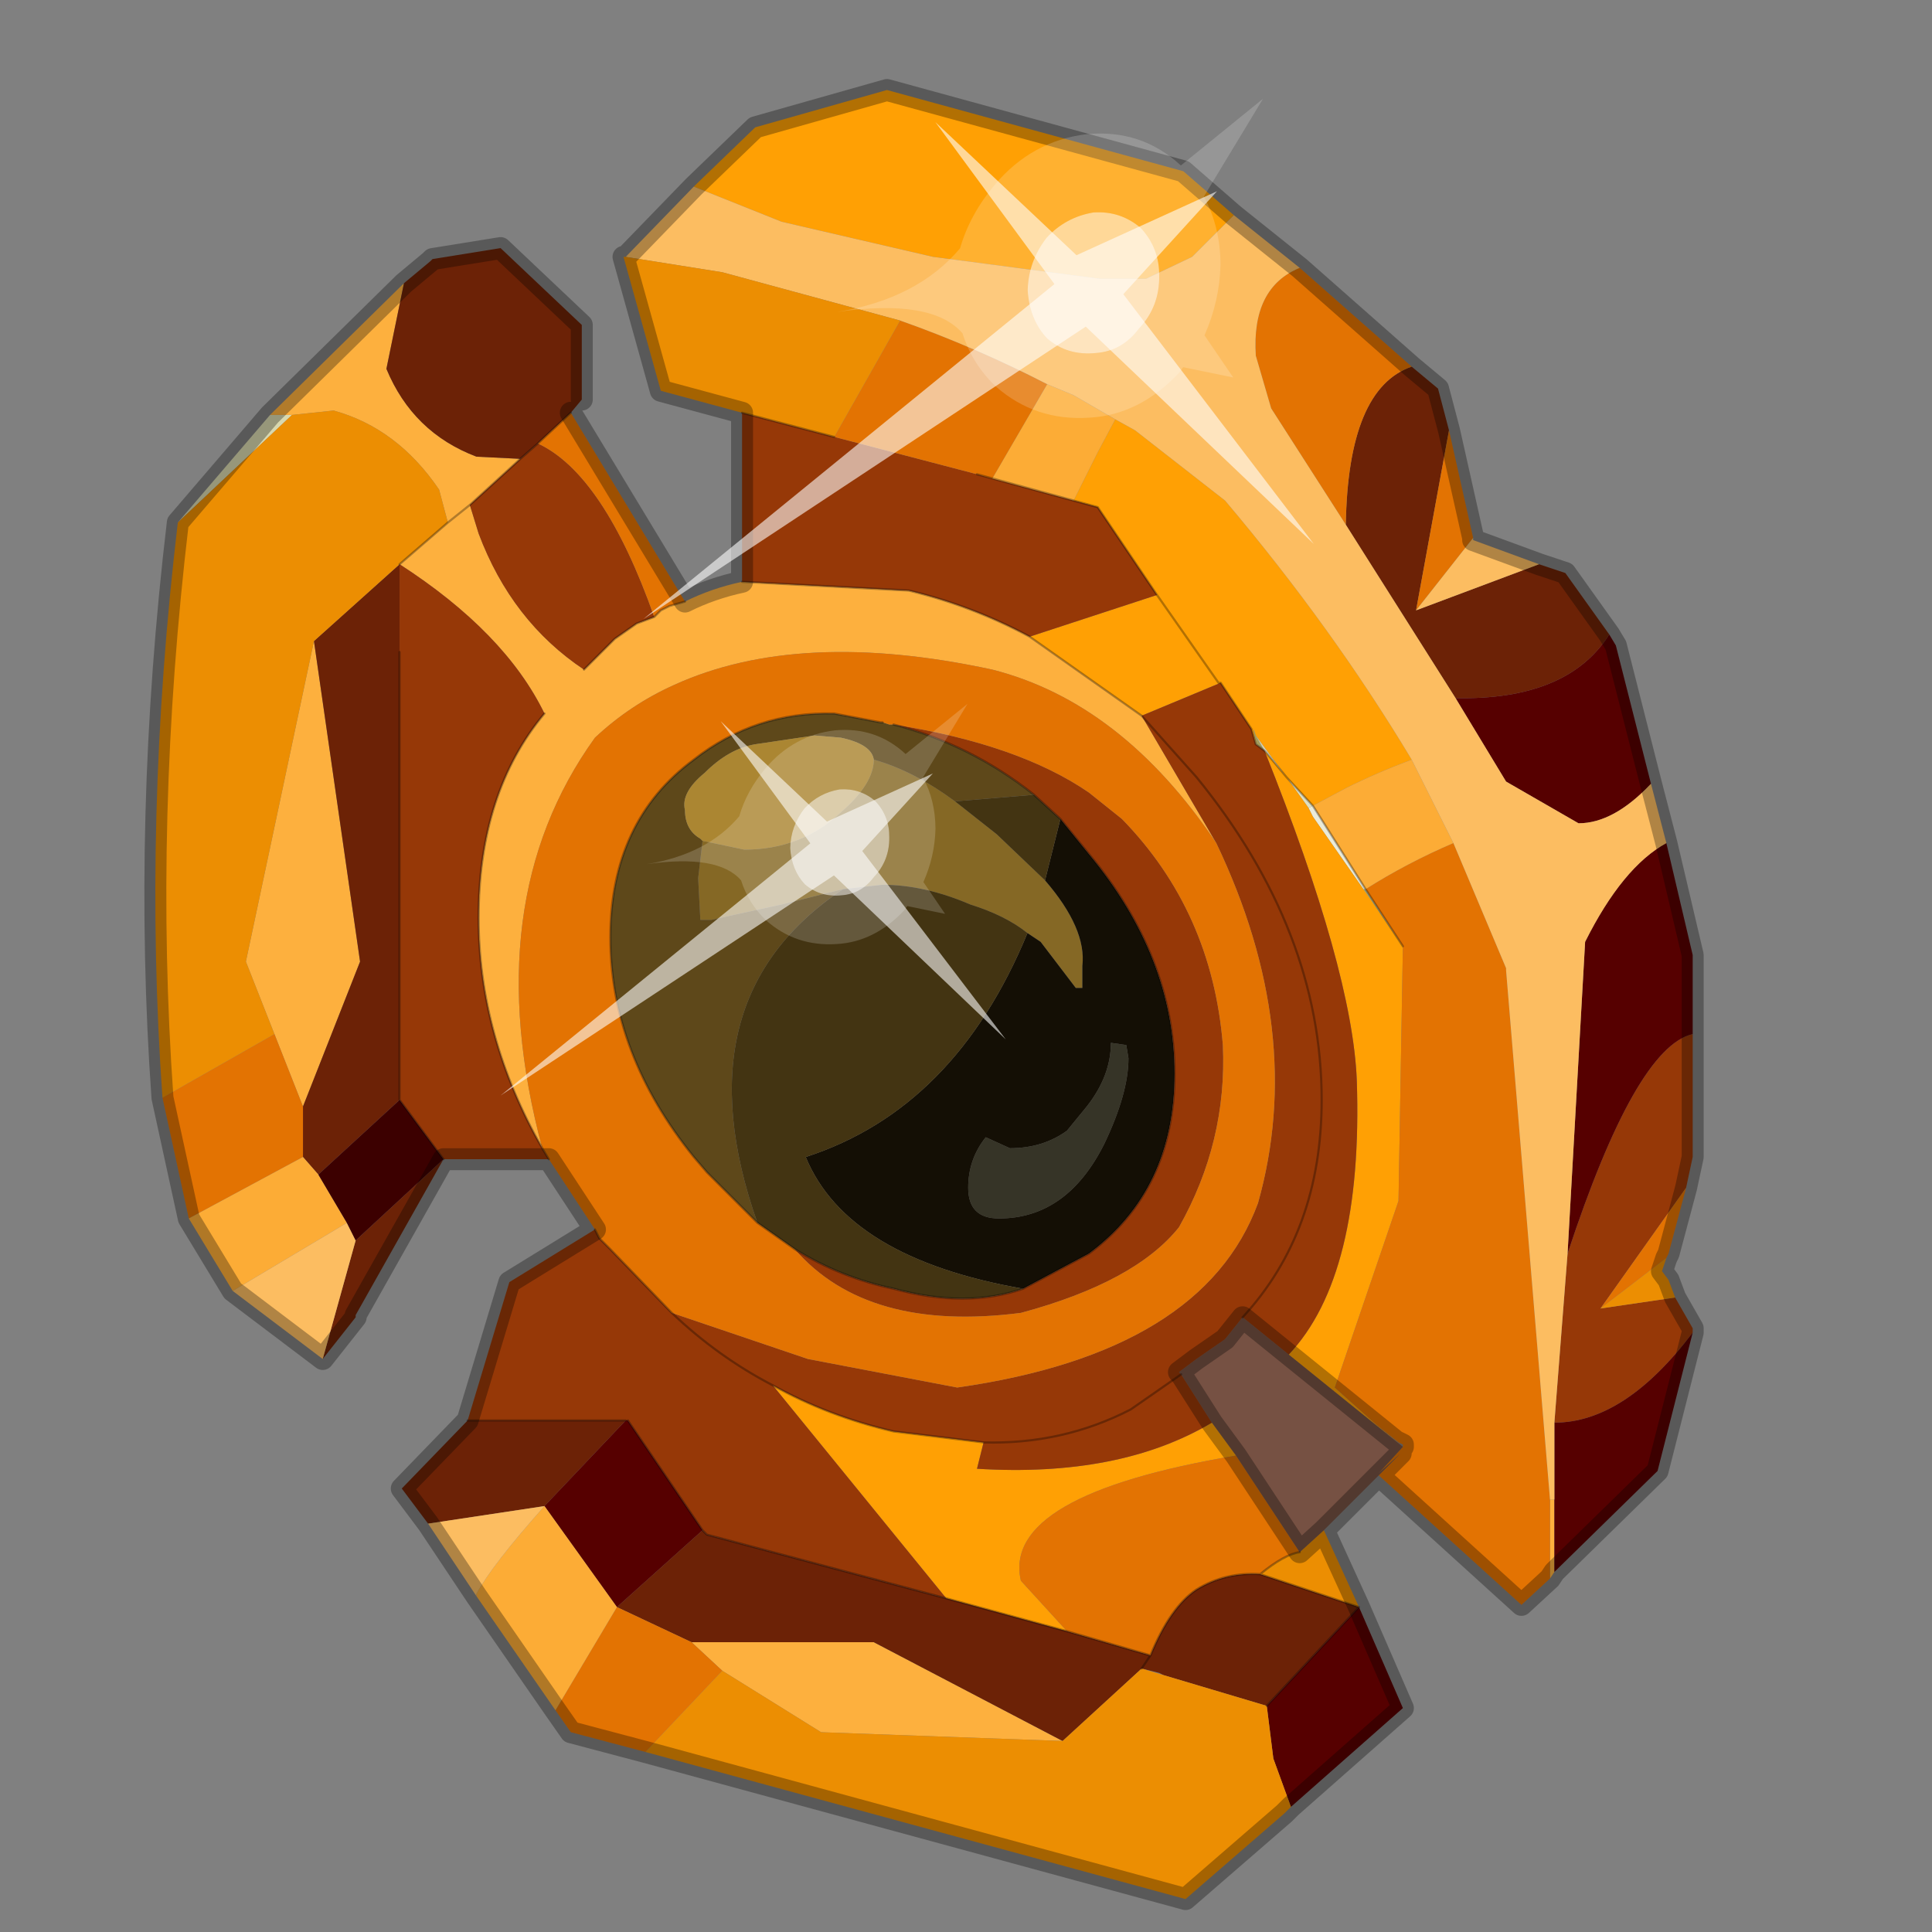 <?xml version="1.0" encoding="UTF-8" standalone="no"?>
<svg xmlns:xlink="http://www.w3.org/1999/xlink" height="440.0px" width="440.0px" xmlns="http://www.w3.org/2000/svg">
  <rect width="100%" height="100%" fill="#808080" stroke="none"/>
  <g transform="matrix(10.0, 0.0, 0.0, 10.0, 0.0, 0.0)">
    <use height="44.0" transform="matrix(1.0, 0.0, 0.0, 1.0, 0.0, 0.0)" width="44.0" xlink:href="#shape0"/>
    <use height="20.95" transform="matrix(0.592, 0.087, 0.134, -0.645, 14.65, 14.1)" width="24.45" xlink:href="#sprite0"/>
    <use height="20.95" transform="matrix(0.446, 0.066, 0.101, -0.486, 11.4, 24.95)" width="24.45" xlink:href="#sprite0"/>
  </g>
  <defs>
    <g id="shape0" transform="matrix(1.0, 0.0, 0.0, 1.0, 0.0, 0.0)">
      <path d="M44.0 44.0 L0.0 44.0 0.0 0.0 44.0 0.0 44.0 44.0" fill="#43adca" fill-opacity="0.0" fill-rule="evenodd" stroke="none"/>
      <path d="M4.05 11.9 L6.15 9.45 6.65 9.45 4.05 11.9" fill="#d8d8af" fill-rule="evenodd" stroke="none"/>
      <path d="M25.3 23.75 L25.65 23.8 25.7 24.1 Q25.7 24.9 25.15 26.05 24.3 27.75 22.75 27.75 22.05 27.75 22.05 27.05 22.05 26.4 22.45 25.9 L23.0 26.15 Q23.75 26.15 24.3 25.75 L24.75 25.2 Q25.3 24.5 25.3 23.75" fill="#363427" fill-rule="evenodd" stroke="none"/>
      <path d="M28.6 16.75 L28.8 17.1 28.6 16.95 Q28.5 16.4 28.6 16.75" fill="#a49c5b" fill-rule="evenodd" stroke="none"/>
      <path d="M16.0 19.15 L16.95 19.35 Q18.25 19.35 19.15 18.5 19.9 17.85 19.9 17.3 20.8 17.55 21.75 18.25 L22.7 19.0 23.8 20.05 Q24.75 21.15 24.65 22.0 L24.65 22.5 24.5 22.5 23.7 21.45 23.4 21.25 Q22.9 20.85 22.1 20.6 21.05 20.15 20.1 20.15 L19.2 20.25 17.8 20.6 16.2 20.95 15.95 20.95 15.9 20.0 16.0 19.15" fill="#856825" fill-rule="evenodd" stroke="none"/>
      <path d="M19.9 17.3 Q19.85 16.95 19.15 16.8 L18.55 16.75 17.2 16.95 Q16.6 17.05 16.05 17.6 15.5 18.05 15.6 18.45 15.6 18.9 15.95 19.1 L16.0 19.15 15.9 20.0 15.95 20.95 16.2 20.95 17.8 20.6 19.2 20.25 Q15.45 22.75 17.25 27.85 L16.55 27.15 16.1 26.7 15.8 26.35 Q13.9 24.0 13.9 21.35 13.9 18.7 15.8 17.3 17.2 16.2 19.0 16.25 L20.05 16.45 20.1 16.45 20.25 16.5 20.35 16.5 Q22.1 16.95 23.55 18.1 L21.75 18.25 Q20.8 17.55 19.9 17.3" fill="#5e481a" fill-rule="evenodd" stroke="none"/>
      <path d="M16.0 19.15 L15.95 19.1 Q15.6 18.9 15.6 18.45 15.5 18.05 16.05 17.6 16.6 17.05 17.2 16.95 L18.55 16.75 19.15 16.8 Q19.85 16.95 19.9 17.3 19.9 17.85 19.15 18.5 18.25 19.35 16.95 19.35 L16.0 19.15" fill="#ab8632" fill-rule="evenodd" stroke="none"/>
      <path d="M31.95 21.55 L31.05 20.25 31.1 20.25 31.95 21.55" fill="#afaf7a" fill-rule="evenodd" stroke="none"/>
      <path d="M31.05 20.25 L29.9 18.6 29.8 18.4 29.9 18.35 31.1 20.25 31.05 20.25" fill="#ebebd8" fill-rule="evenodd" stroke="none"/>
      <path d="M29.8 18.4 L29.3 17.7 29.9 18.35 29.8 18.4" fill="#e0dfc0" fill-rule="evenodd" stroke="none"/>
      <path d="M28.8 17.1 L28.6 16.75 29.3 17.7 28.8 17.1" fill="#d5d0b3" fill-rule="evenodd" stroke="none"/>
      <path d="M23.4 21.25 L23.7 21.45 24.5 22.5 24.65 22.5 24.65 22.0 Q24.75 21.15 23.8 20.05 L24.15 18.65 24.8 19.45 Q26.75 21.8 26.75 24.45 26.75 27.1 24.8 28.55 L23.3 29.35 Q19.3 28.65 18.35 26.35 21.75 25.25 23.4 21.25 M25.3 23.75 Q25.3 24.5 24.75 25.2 L24.3 25.75 Q23.75 26.15 23.0 26.15 L22.45 25.9 Q22.05 26.4 22.05 27.05 22.05 27.75 22.75 27.75 24.3 27.75 25.15 26.05 25.7 24.9 25.7 24.1 L25.65 23.8 25.3 23.75" fill="#140f05" fill-rule="evenodd" stroke="none"/>
      <path d="M21.75 18.25 L23.55 18.1 24.15 18.65 23.8 20.05 22.7 19.0 21.75 18.25 M17.25 27.85 Q15.45 22.75 19.2 20.25 L20.1 20.15 Q21.05 20.15 22.1 20.6 22.9 20.85 23.4 21.25 21.75 25.25 18.35 26.35 19.3 28.65 23.3 29.35 22.0 29.8 20.35 29.35 19.15 29.1 18.1 28.45 L17.25 27.85" fill="#433412" fill-rule="evenodd" stroke="none"/>
      <path d="M15.8 4.25 L17.2 2.9 20.2 2.05 26.95 3.9 28.1 4.9 27.15 5.85 26.1 6.35 25.05 6.35 21.25 5.85 17.8 5.05 15.8 4.25 M24.45 11.4 L25.0 10.3 25.4 9.55 25.85 9.8 27.9 11.4 Q30.35 14.3 32.15 17.3 31.35 17.6 30.65 17.95 L29.9 18.35 29.3 17.7 28.6 16.75 Q28.5 16.4 28.6 16.95 L28.5 16.6 27.8 15.55 26.0 16.3 23.45 14.5 26.35 13.55 25.0 11.55 24.45 11.4 M28.8 17.1 L29.3 17.7 29.8 18.4 29.9 18.6 31.05 20.25 31.95 21.55 31.85 27.35 30.4 31.6 31.35 32.45 31.95 32.95 29.35 30.85 Q31.05 29.05 30.9 24.6 30.8 22.1 28.8 17.1 M27.8 15.55 L27.75 15.55 26.35 13.55 27.75 15.55 27.8 15.55 M21.55 36.4 L17.6 31.55 Q18.85 32.25 20.35 32.6 L22.4 32.85 22.25 33.45 Q25.5 33.65 27.6 32.4 L28.15 33.15 Q22.8 34.05 23.25 36.0 L24.3 37.15 21.55 36.4" fill="#ffa004" fill-rule="evenodd" stroke="none"/>
      <path d="M35.4 35.8 L35.3 35.95 35.3 34.15 35.4 34.15 35.4 35.8 M6.15 9.45 L9.2 6.45 8.8 8.4 Q9.4 9.85 10.85 10.4 L11.85 10.45 10.7 11.5 10.2 11.9 10.7 11.5 10.9 12.15 Q11.65 14.15 13.3 15.25 L14.0 14.55 14.5 14.2 14.9 14.05 15.05 13.9 15.25 13.8 15.6 13.7 Q16.2 13.4 16.9 13.25 L20.7 13.45 Q22.15 13.8 23.45 14.5 L26.0 16.3 27.7 19.2 Q25.55 16.0 22.6 15.25 18.2 14.3 15.35 15.6 14.35 16.05 13.55 16.8 10.85 20.55 12.35 26.15 10.9 23.6 10.9 20.9 10.9 18.05 12.4 16.25 11.5 14.4 9.1 12.85 L10.2 11.9 10.0 11.15 Q9.05 9.75 7.6 9.35 L6.65 9.45 6.15 9.45 M7.15 14.6 L8.2 21.9 6.9 25.2 6.25 23.55 5.6 21.9 7.15 14.6 M16.45 38.05 L15.75 37.4 19.9 37.4 24.2 39.65 18.7 39.45 16.45 38.05" fill="#fdb03e" fill-rule="evenodd" stroke="none"/>
      <path d="M38.55 23.55 L38.55 26.35 38.4 27.05 36.45 29.8 38.15 29.55 38.55 30.25 38.55 30.35 Q37.0 32.4 35.4 32.4 L35.7 28.55 Q37.25 23.85 38.55 23.55 M10.65 32.35 L11.6 29.2 13.55 28.0 13.65 28.2 13.9 28.45 15.3 29.9 Q16.35 30.9 17.6 31.55 16.35 30.9 15.3 29.9 L18.4 30.95 21.8 31.6 Q27.4 30.8 28.65 27.4 29.75 23.5 27.7 19.2 L26.0 16.3 27.8 15.55 28.5 16.6 28.6 16.95 28.8 17.1 Q30.8 22.1 30.9 24.6 31.05 29.05 29.35 30.85 L28.3 30.0 Q30.1 28.05 30.1 25.05 30.1 21.2 27.25 17.7 L26.0 16.3 27.25 17.7 Q30.1 21.2 30.1 25.05 30.1 28.05 28.3 30.0 L27.9 30.5 27.25 30.95 26.85 31.25 26.9 31.3 25.75 32.1 Q24.2 32.9 22.4 32.85 24.2 32.9 25.75 32.1 L26.9 31.3 27.6 32.4 Q25.5 33.65 22.25 33.45 L22.4 32.85 20.35 32.6 Q18.85 32.25 17.6 31.55 L21.55 36.4 16.1 34.95 16.0 34.85 14.3 32.35 14.25 32.35 10.65 32.35 M12.5 26.4 L10.1 26.4 9.1 25.05 9.1 14.85 9.1 12.85 Q11.5 14.4 12.4 16.25 10.9 18.05 10.9 20.9 10.9 23.6 12.35 26.15 L12.5 26.4 M16.9 13.25 L16.9 9.4 19.0 9.95 22.25 10.8 25.0 11.55 26.35 13.55 23.45 14.5 Q22.15 13.8 20.7 13.45 L16.9 13.25 M23.55 18.1 Q22.1 16.95 20.35 16.5 23.2 16.95 24.8 18.05 L25.55 18.65 Q27.6 20.75 27.85 23.8 27.95 26.0 26.85 27.95 25.85 29.2 23.25 29.9 19.75 30.35 18.1 28.45 19.15 29.1 20.35 29.35 22.0 29.8 23.3 29.35 L24.8 28.55 Q26.75 27.1 26.75 24.45 26.75 21.8 24.8 19.45 L24.15 18.65 23.55 18.1 M10.7 11.5 L11.85 10.45 12.25 10.1 Q13.75 10.8 14.9 14.05 L14.5 14.2 14.0 14.55 13.3 15.25 Q11.65 14.15 10.9 12.15 L10.7 11.5" fill="#963807" fill-rule="evenodd" stroke="none"/>
      <path d="M35.05 12.85 L35.65 13.05 36.65 14.45 Q35.7 15.95 33.15 15.9 L30.65 11.95 Q30.7 8.85 32.15 8.35 L32.75 8.85 33.0 9.8 32.25 13.9 35.05 12.85 M9.75 34.7 L9.15 33.9 10.65 32.35 14.25 32.35 12.4 34.3 9.75 34.7 M10.1 26.4 L8.1 29.95 8.1 30.0 7.35 30.95 8.1 28.25 10.1 26.4 M9.2 6.45 L9.8 5.95 9.85 5.9 11.4 5.65 13.25 7.4 13.25 9.1 13.0 9.4 12.25 10.1 11.85 10.45 10.85 10.4 Q9.4 9.85 8.8 8.4 L9.2 6.45 M9.1 12.85 L9.1 14.85 9.1 25.05 7.25 26.75 6.9 26.35 6.9 25.2 8.2 21.9 7.15 14.6 9.1 12.85 M14.05 36.6 L16.0 34.85 16.1 34.95 21.55 36.4 24.3 37.15 26.2 37.7 Q26.65 36.6 27.25 36.2 27.9 35.8 28.7 35.85 L30.95 36.6 28.85 38.85 26.5 38.15 26.4 38.1 26.0 38.0 26.2 37.7 26.0 38.0 24.2 39.65 19.9 37.4 15.75 37.4 14.05 36.6" fill="#6c2206" fill-rule="evenodd" stroke="none"/>
      <path d="M36.65 14.45 L36.8 14.7 37.6 17.85 Q36.75 18.75 35.95 18.75 L34.3 17.8 33.15 15.9 Q35.7 15.95 36.65 14.45 M37.95 19.2 L38.55 21.75 38.55 23.55 Q37.25 23.85 35.7 28.55 L36.1 21.45 Q36.95 19.75 37.95 19.2 M38.55 30.35 L37.75 33.5 35.4 35.8 35.4 34.15 35.4 32.4 Q37.0 32.4 38.55 30.35 M30.95 36.6 L31.95 38.9 29.4 41.15 29.0 40.05 28.85 38.85 30.95 36.6 M14.25 32.35 L14.3 32.35 16.0 34.85 14.05 36.6 12.4 34.3 14.25 32.35" fill="#560000" fill-rule="evenodd" stroke="none"/>
      <path d="M38.4 27.05 L38.0 28.55 37.95 28.65 36.45 29.8 38.4 27.05 M35.3 35.95 L34.65 36.55 31.4 33.6 31.9 33.1 31.4 33.55 31.95 32.95 31.95 32.9 31.85 32.85 31.35 32.45 30.4 31.6 31.85 27.35 31.95 21.55 31.1 20.25 Q32.05 19.65 33.1 19.2 L34.3 22.05 34.3 22.1 35.3 34.15 35.3 35.95 M14.7 39.9 L13.0 39.45 12.65 38.95 14.05 36.6 15.75 37.4 16.45 38.05 14.7 39.9 M13.55 28.0 L12.5 26.4 12.35 26.15 Q10.85 20.55 13.55 16.8 14.35 16.05 15.35 15.6 18.2 14.3 22.6 15.25 25.55 16.0 27.7 19.2 29.75 23.5 28.65 27.4 27.4 30.8 21.8 31.6 L18.4 30.95 15.3 29.9 13.9 28.45 13.65 28.2 13.55 28.0 M4.3 27.75 L3.7 25.0 6.25 23.55 6.9 25.2 6.9 26.35 4.3 27.75 M13.0 9.4 L15.6 13.7 15.25 13.8 15.05 13.9 14.9 14.05 Q13.75 10.8 12.25 10.1 L13.0 9.4 M29.6 6.1 L32.15 8.35 Q30.7 8.85 30.65 11.95 L28.95 9.3 28.6 8.1 Q28.5 6.55 29.6 6.1 M33.0 9.8 L33.55 12.25 32.25 13.9 33.0 9.8 M23.85 8.75 L22.6 10.9 22.25 10.8 19.0 9.95 20.5 7.3 Q22.2 7.9 23.85 8.75 M20.35 16.5 L20.25 16.5 20.1 16.45 20.05 16.45 19.0 16.25 Q17.2 16.2 15.8 17.3 13.9 18.7 13.9 21.35 13.9 24.0 15.8 26.35 L16.1 26.7 16.55 27.15 17.25 27.85 18.1 28.45 Q19.75 30.35 23.25 29.9 25.85 29.2 26.85 27.95 27.95 26.0 27.85 23.8 27.6 20.75 25.55 18.65 L24.8 18.05 Q23.2 16.95 20.35 16.5 M24.3 37.15 L23.25 36.0 Q22.8 34.05 28.15 33.15 L29.6 35.35 Q29.25 35.4 28.7 35.85 27.9 35.8 27.25 36.2 26.65 36.6 26.2 37.7 L24.3 37.15" fill="#e37302" fill-rule="evenodd" stroke="none"/>
      <path d="M12.65 38.95 L10.85 36.35 10.85 36.3 Q11.2 35.65 12.4 34.3 L14.05 36.6 12.65 38.95 M5.3 29.4 L4.3 27.75 6.9 26.35 7.25 26.75 7.9 27.85 5.3 29.4 M24.45 11.4 L22.6 10.9 23.85 8.75 24.45 9.0 25.4 9.55 25.0 10.3 24.45 11.4 M29.9 18.35 L30.65 17.95 Q31.35 17.6 32.15 17.3 L33.1 19.2 Q32.05 19.65 31.1 20.25 L29.9 18.35" fill="#fcac36" fill-rule="evenodd" stroke="none"/>
      <path d="M37.6 17.85 L37.95 19.2 Q36.95 19.75 36.1 21.45 L35.7 28.55 35.4 32.4 35.4 34.15 35.3 34.15 34.3 22.1 34.3 22.05 33.1 19.2 32.15 17.3 Q30.35 14.3 27.9 11.4 L25.85 9.8 25.4 9.55 24.45 9.0 23.85 8.75 Q22.2 7.9 20.5 7.3 L16.45 6.2 14.25 5.85 15.8 4.25 17.8 5.05 21.25 5.85 25.05 6.35 26.1 6.35 27.15 5.85 28.1 4.9 29.6 6.1 Q28.5 6.55 28.6 8.1 L28.95 9.3 30.65 11.95 33.15 15.9 34.3 17.8 35.95 18.75 Q36.75 18.75 37.6 17.85 M10.85 36.35 L9.75 34.7 12.4 34.3 Q11.2 35.65 10.85 36.3 L10.85 36.35 M7.35 30.95 L5.3 29.4 7.9 27.85 8.1 28.25 7.35 30.95 M33.55 12.25 L33.55 12.3 35.05 12.85 32.25 13.9 33.55 12.25" fill="#fcbd61" fill-rule="evenodd" stroke="none"/>
      <path d="M37.95 28.65 L37.85 28.95 38.0 29.15 38.15 29.55 36.45 29.8 37.95 28.65 M30.15 34.85 L30.95 36.6 28.7 35.85 Q29.25 35.4 29.6 35.35 L30.15 34.85 M29.4 41.15 L29.25 41.3 27.0 43.25 14.7 39.9 16.45 38.05 18.7 39.45 24.2 39.65 26.0 38.0 26.5 38.15 28.85 38.85 29.0 40.05 29.4 41.15 M3.7 25.0 Q3.25 18.65 4.05 11.9 L6.65 9.45 7.6 9.35 Q9.05 9.75 10.0 11.15 L10.2 11.9 9.1 12.85 7.15 14.6 5.6 21.9 6.25 23.55 3.7 25.0 M16.9 9.4 L15.05 8.9 14.2 5.85 14.25 5.85 16.45 6.2 20.5 7.3 19.0 9.95 16.9 9.4" fill="#ec8e02" fill-rule="evenodd" stroke="none"/>
      <path d="M31.4 33.6 L30.15 34.85 29.6 35.35 28.15 33.15 27.6 32.4 26.9 31.3 26.85 31.25 27.25 30.95 27.9 30.5 28.3 30.0 29.35 30.85 31.95 32.95 31.4 33.55 31.9 33.1 31.4 33.6" fill="#6c2206" fill-opacity="0.49" fill-rule="evenodd" stroke="none"/>
      <path d="M9.1 25.05 L10.1 26.4 8.1 28.25 7.9 27.85 7.25 26.75 9.1 25.05" fill="#3c0000" fill-rule="evenodd" stroke="none"/>
      <path d="M35.05 12.85 L35.65 13.05 36.65 14.45 36.8 14.7 37.6 17.85 37.95 19.2 38.55 21.75 38.55 23.55 38.55 26.35 38.4 27.05 38.0 28.55 37.95 28.65 37.85 28.95 38.0 29.15 38.15 29.55 38.55 30.25 38.55 30.35 37.75 33.5 35.4 35.8 35.3 35.95 34.65 36.55 31.4 33.6 30.15 34.85 30.95 36.6 31.95 38.9 29.4 41.15 29.25 41.3 27.0 43.25 14.7 39.9 13.0 39.45 12.65 38.95 10.85 36.35 9.75 34.7 9.15 33.9 10.65 32.35 11.6 29.2 13.55 28.0 12.5 26.4 10.1 26.4 8.1 29.95 M8.1 30.0 L7.35 30.95 5.3 29.4 4.3 27.75 3.7 25.0 Q3.25 18.65 4.05 11.9 L6.15 9.45 9.2 6.45 9.8 5.95 9.85 5.9 11.4 5.65 13.25 7.4 13.25 9.1 M13.0 9.4 L15.6 13.7 Q16.2 13.4 16.9 13.25 L16.9 9.4 15.05 8.9 14.2 5.85 14.25 5.85 15.8 4.25 17.2 2.9 20.2 2.05 26.95 3.9 28.1 4.9 29.6 6.1 32.15 8.35 32.75 8.85 33.0 9.8 33.55 12.25 33.55 12.3 35.05 12.85 M29.35 30.85 L31.95 32.95 31.95 32.9 31.85 32.85 M28.3 30.0 L29.35 30.85 M26.9 31.3 L26.85 31.25 27.25 30.95 27.9 30.5 28.3 30.0 M28.15 33.15 L27.6 32.4 26.9 31.3 M29.6 35.35 L28.15 33.15 M31.9 33.1 L31.4 33.6 M31.95 32.9 L31.95 32.95 M29.6 35.35 L30.15 34.85" fill="none" stroke="#000000" stroke-linecap="round" stroke-linejoin="round" stroke-opacity="0.302" stroke-width="0.5"/>
      <path d="M22.25 10.8 L25.0 11.55 M19.0 9.95 L16.9 9.4 M23.55 18.1 Q22.1 16.95 20.35 16.5 M20.1 16.45 L20.05 16.45 19.0 16.25 Q17.2 16.2 15.8 17.3 13.9 18.7 13.9 21.35 13.9 24.0 15.8 26.35 L16.1 26.7 16.55 27.15 17.25 27.85 M26.35 13.55 L25.0 11.55 M26.0 16.3 L23.45 14.5 Q22.15 13.8 20.7 13.45 L16.9 13.25 M28.8 17.1 L29.3 17.7 29.9 18.35 M28.6 16.95 L28.8 17.1 M26.35 13.55 L27.75 15.55 27.8 15.55 28.5 16.6 28.6 16.95 M26.0 16.3 L27.25 17.7 Q30.1 21.2 30.1 25.05 30.1 28.05 28.3 30.0 M10.2 11.9 L10.7 11.5 11.85 10.45 M13.0 9.4 L12.25 10.1 11.85 10.45 M14.9 14.05 L15.05 13.9 15.25 13.8 15.6 13.7 M13.3 15.25 L14.0 14.55 14.5 14.2 14.9 14.05 M9.1 12.85 L10.2 11.9 M9.1 14.85 L9.1 25.05 10.1 26.4 M12.35 26.15 L12.5 26.4 M12.35 26.15 Q10.9 23.6 10.9 20.9 10.9 18.05 12.4 16.25 M16.0 34.85 L14.3 32.35 M17.6 31.55 Q16.35 30.9 15.3 29.9 L13.9 28.45 13.65 28.2 13.55 28.0 M16.0 34.85 L16.1 34.95 21.55 36.4 24.3 37.15 26.2 37.7 Q26.65 36.6 27.25 36.2 27.9 35.8 28.7 35.85 29.25 35.4 29.6 35.35 M17.6 31.55 Q18.85 32.25 20.35 32.6 L22.4 32.85 Q24.2 32.9 25.75 32.1 L26.9 31.3 M10.65 32.35 L14.25 32.35 M31.1 20.25 L29.9 18.35 M18.1 28.45 L17.25 27.85 M31.1 20.25 L31.95 21.55 M24.15 18.65 L23.55 18.1 M23.3 29.35 L24.8 28.55 Q26.75 27.1 26.75 24.45 26.75 21.8 24.8 19.45 L24.15 18.65 M23.3 29.35 Q22.0 29.8 20.35 29.35 19.15 29.1 18.1 28.45 M28.85 38.85 L30.95 36.6 28.7 35.85 M26.2 37.7 L26.0 38.0" fill="none" stroke="#000000" stroke-linecap="round" stroke-linejoin="round" stroke-opacity="0.302" stroke-width="0.05"/>
    </g>
    <g id="sprite0" transform="matrix(1.0, 0.0, 0.0, 1.0, 0.0, 0.0)">
      <use height="20.95" transform="matrix(1.0, 0.0, 0.0, 1.0, 0.0, 0.0)" width="24.45" xlink:href="#shape1"/>
    </g>
    <g id="shape1" transform="matrix(1.0, 0.0, 0.0, 1.0, 0.0, 0.0)">
      <path d="M14.85 11.4 Q15.8 11.6 16.25 12.45 16.85 13.3 16.6 14.35 16.4 15.3 15.55 15.9 14.65 16.4 13.65 16.2 12.65 15.9 12.1 15.1 11.6 14.2 11.8 13.2 12.1 12.2 12.9 11.65 13.8 11.15 14.85 11.4" fill="#ffffff" fill-opacity="0.588" fill-rule="evenodd" stroke="none"/>
      <path d="M18.2 11.35 L20.15 11.25 18.75 12.55 Q19.05 13.8 18.8 15.05 18.5 16.35 17.65 17.3 L19.1 20.95 16.55 18.25 Q14.8 19.3 12.8 18.85 10.8 18.35 9.75 16.65 9.05 15.5 8.95 14.3 7.75 12.35 4.85 11.5 8.3 12.45 9.7 11.4 10.3 10.4 11.35 9.75 13.1 8.75 15.1 9.15 16.95 9.5 18.1 11.15 L18.2 11.35 M14.85 11.4 Q13.8 11.15 12.9 11.65 12.1 12.2 11.8 13.2 11.6 14.2 12.1 15.1 12.65 15.9 13.65 16.2 14.65 16.4 15.55 15.9 16.4 15.3 16.6 14.35 16.85 13.3 16.25 12.45 15.8 11.6 14.85 11.4" fill="#ffffff" fill-opacity="0.176" fill-rule="evenodd" stroke="none"/>
      <path d="M15.4 13.55 L18.1 17.55 13.35 14.65 7.05 18.5 12.75 13.55 0.0 0.0 14.25 12.25 24.45 5.95 15.4 13.55" fill="#ffffff" fill-opacity="0.588" fill-rule="evenodd" stroke="none"/>
    </g>
  </defs>
</svg>
